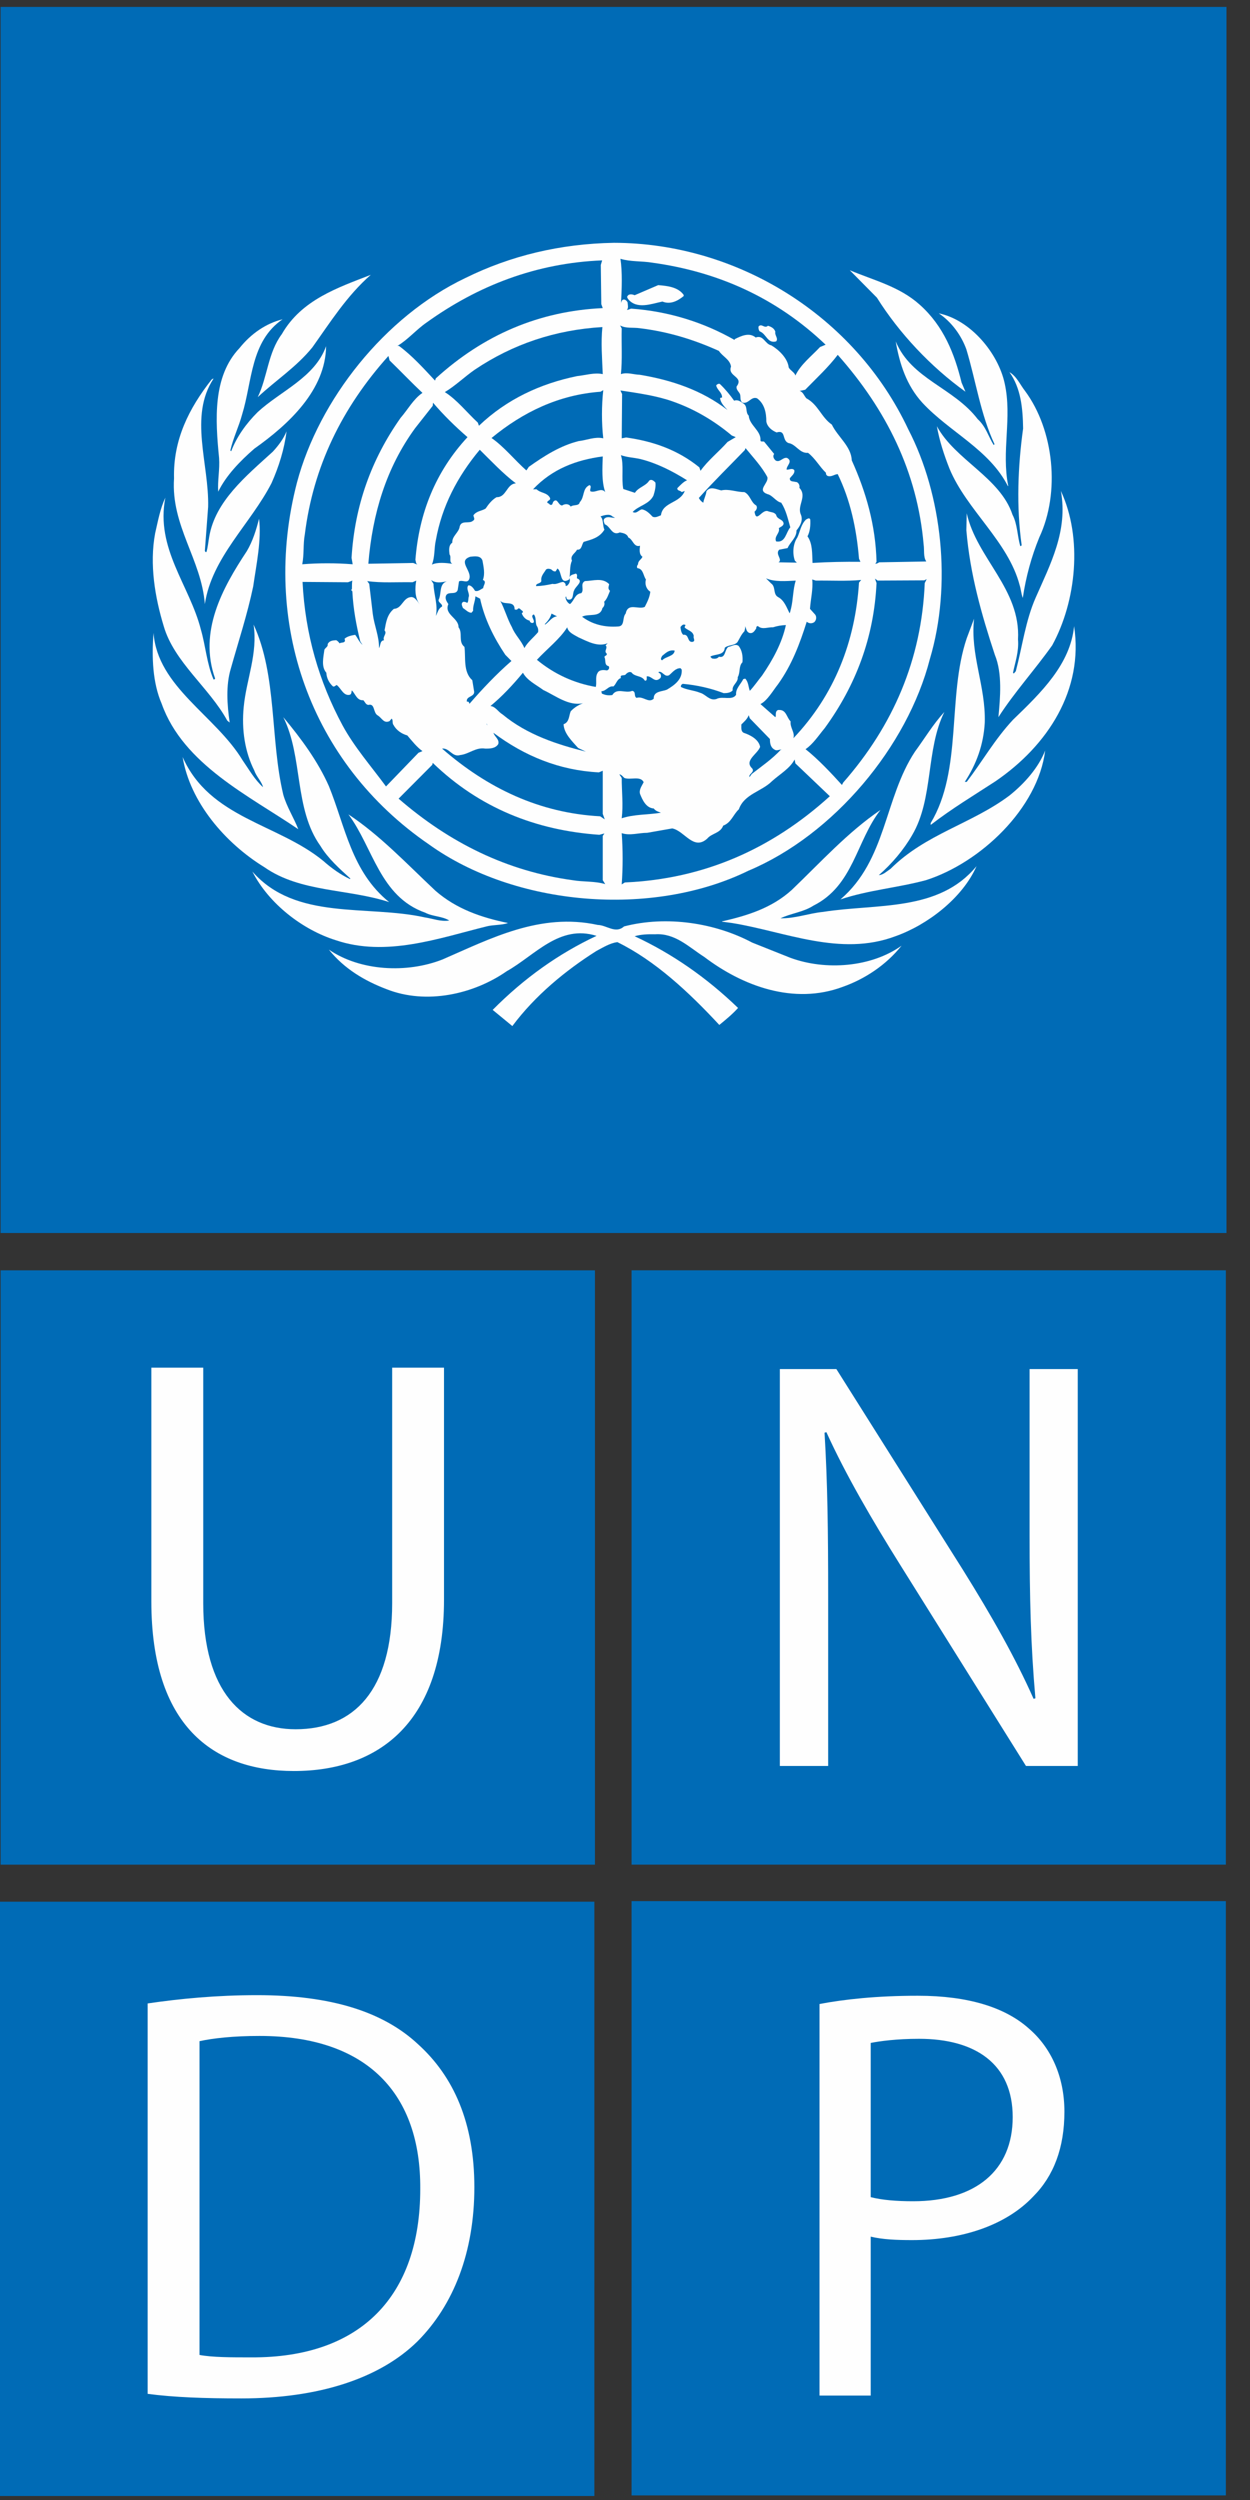 <?xml version="1.0" encoding="UTF-8"?>
<svg width="49px" height="98px" viewBox="0 0 49 98" version="1.1" xmlns="http://www.w3.org/2000/svg" xmlns:xlink="http://www.w3.org/1999/xlink">
    <rect x="0" y="0" width="49" height="98" fill="#333333" stroke="none"/>
    <!-- Generator: Sketch 52.5 (67469) - http://www.bohemiancoding.com/sketch -->
    <title>Group 2</title>
    <desc>Created with Sketch.</desc>
    <g id="Page-1" stroke="none" stroke-width="1" fill="none" fill-rule="evenodd">
        <g id="Group-2" transform="translate(0, -1)">
            <polygon id="Fill-1" fill="#006BB6" points="0.025 74.095 23.322 74.095 23.322 50.797 0.025 50.797"></polygon>
            <path d="M5.933,54.612 L5.933,63.777 C5.933,68.625 8.333,70.424 11.521,70.424 C14.887,70.424 17.405,68.482 17.405,63.707 L17.405,54.612 L15.373,54.612 L15.373,63.845 C15.373,67.267 13.872,68.787 11.588,68.787 C9.511,68.787 7.967,67.307 7.967,63.845 L7.967,54.612 L5.933,54.612 Z" id="Fill-2" fill="#FEFEFE"></path>
            <polygon id="Fill-4" fill="#006BB6" points="24.758 74.094 48.054 74.094 48.054 50.796 24.758 50.796"></polygon>
            <path d="M32.464,70.226 L32.464,63.581 C32.464,60.991 32.44,59.124 32.322,57.163 L32.394,57.14 C33.159,58.824 34.198,60.601 35.28,62.33 L40.218,70.226 L42.248,70.226 L42.248,54.668 L40.36,54.668 L40.36,61.2 C40.36,63.607 40.404,65.495 40.588,67.573 L40.517,67.595 C39.8,65.981 38.883,64.362 37.748,62.541 L32.786,54.668 L30.57,54.668 L30.57,70.226 L32.464,70.226 Z" id="Fill-6" fill="#FEFEFE"></path>
            <polygon id="Fill-7" fill="#006BB6" points="24.758 98.82 48.054 98.82 48.054 75.524 24.758 75.524"></polygon>
            <path d="M40.342,80.528 C39.417,79.695 37.965,79.233 35.978,79.233 C34.363,79.233 33.093,79.374 32.125,79.557 L32.125,94.906 L34.132,94.906 L34.132,88.676 C34.597,88.789 35.149,88.812 35.75,88.812 C37.711,88.812 39.44,88.228 40.501,87.104 C41.311,86.293 41.725,85.184 41.725,83.779 C41.725,82.392 41.193,81.264 40.342,80.528" id="Fill-8" fill="#FEFEFE"></path>
            <path d="M35.795,87.289 C35.148,87.289 34.571,87.242 34.132,87.128 L34.132,81.083 C34.479,81.014 35.148,80.921 36.024,80.921 C38.241,80.921 39.698,81.909 39.698,83.99 C39.698,86.089 38.241,87.289 35.795,87.289" id="Fill-9" fill="#006BB6"></path>
            <polygon id="Fill-10" fill="#006BB6" points="0 98.843 23.299 98.843 23.299 75.547 0 75.547"></polygon>
            <path d="M16.382,81.129 C15.02,79.859 12.968,79.21 10.082,79.21 C8.487,79.21 7.038,79.351 5.788,79.535 L5.788,94.839 C6.826,94.976 8.005,95.018 9.459,95.018 C12.479,95.018 14.879,94.241 16.362,92.785 C17.788,91.356 18.595,89.275 18.595,86.739 C18.595,84.22 17.788,82.399 16.382,81.129" id="Fill-11" fill="#FEFEFE"></path>
            <path d="M9.851,93.409 C9.063,93.409 8.327,93.409 7.821,93.314 L7.821,81.014 C8.351,80.899 9.137,80.809 10.173,80.809 C14.418,80.809 16.499,83.094 16.474,86.807 C16.474,91.007 14.141,93.431 9.851,93.409" id="Fill-12" fill="#006BB6"></path>
            <polygon id="Fill-13" fill="#006BB6" points="0.024 49.334 48.078 49.334 48.078 1.271 0.024 1.271"></polygon>
            <path d="M41.247,26.296 C40.574,27.248 39.761,28.14 39.138,29.113 C39.209,28.344 39.298,27.396 38.997,26.667 C38.479,25.097 38.024,23.505 37.881,21.781 L37.896,21.121 C38.287,22.882 40.016,24.093 39.906,26.067 C39.945,26.545 39.796,26.949 39.71,27.37 L39.74,27.403 L39.819,27.313 C40.074,26.348 40.201,25.327 40.6,24.424 C41.168,23.127 41.873,21.813 41.586,20.245 C42.448,22.096 42.19,24.567 41.247,26.296" id="Fill-14" fill="#FEFEFE"></path>
            <path d="M40.181,16.325 C41.318,17.862 41.567,20.308 40.739,22.069 C40.434,22.817 40.215,23.612 40.094,24.439 C40.034,24.297 40.023,24.105 39.972,23.945 C39.523,22.222 37.89,20.993 37.218,19.367 C37.008,18.834 36.828,18.286 36.725,17.707 C37.441,19.033 39.209,19.719 39.69,21.178 C39.887,21.55 39.876,22.01 39.996,22.408 C40.023,22.408 40.048,22.389 40.048,22.364 C39.838,20.859 39.901,19.282 40.106,17.798 C40.094,16.991 40.016,16.211 39.57,15.588 C39.856,15.755 39.986,16.076 40.181,16.325" id="Fill-15" fill="#FEFEFE"></path>
            <path d="M39.384,16.031 C39.682,17.376 39.249,18.689 39.523,20.046 L39.51,20.057 C38.78,18.617 37.223,17.939 36.155,16.786 C35.533,16.102 35.265,15.267 35.112,14.384 C35.727,15.864 37.377,16.19 38.327,17.432 C38.646,17.719 38.748,18.118 38.953,18.446 L38.985,18.412 C38.439,17.247 38.255,15.933 37.881,14.693 C37.685,14.153 37.308,13.623 36.8,13.283 C38.044,13.539 39.127,14.839 39.384,16.031" id="Fill-16" fill="#FEFEFE"></path>
            <path d="M36.052,12.943 C36.994,13.783 37.417,14.871 37.694,15.999 L37.846,16.356 C36.483,15.379 35.246,14.057 34.375,12.669 L33.311,11.593 C34.247,11.989 35.252,12.226 36.052,12.943" id="Fill-17" fill="#FEFEFE"></path>
            <path d="M18.239,11.9 C20.012,11.024 21.954,10.556 24.065,10.518 C28.893,10.525 33.503,13.36 35.604,17.829 C36.936,20.398 37.315,23.933 36.451,26.833 C35.572,30.258 32.691,33.724 29.336,35.133 C25.559,36.984 20.189,36.522 16.822,34.106 C12.141,30.9 10.226,25.372 11.641,19.917 C12.501,16.676 15.08,13.405 18.239,11.9" id="Fill-18" fill="#FEFEFE"></path>
            <path d="M14.535,11.773 C13.593,12.598 12.94,13.642 12.244,14.617 C11.616,15.391 10.816,15.903 10.103,16.569 C10.488,15.775 10.502,14.826 11.048,14.097 C11.822,12.745 13.258,12.272 14.535,11.773" id="Fill-19" fill="#FEFEFE"></path>
            <path d="M9.388,14.646 C9.843,14.077 10.425,13.679 11.078,13.515 C9.814,14.384 9.893,15.946 9.491,17.247 C9.362,17.728 9.139,18.17 9.029,18.661 L9.063,18.688 C9.276,18.128 9.645,17.607 10.104,17.151 C11.009,16.318 12.342,15.801 12.783,14.57 C12.763,16.28 11.335,17.623 9.971,18.587 C9.405,19.078 8.862,19.642 8.554,20.274 C8.523,19.846 8.621,19.411 8.588,18.95 C8.44,17.458 8.333,15.755 9.388,14.646" id="Fill-20" fill="#FEFEFE"></path>
            <path d="M6.822,19.752 C6.783,18.239 7.409,17.003 8.296,15.877 C8.318,15.864 8.339,15.839 8.37,15.844 C7.398,17.324 8.201,19.187 8.159,20.871 L8.03,22.595 C8.046,22.606 8.046,22.658 8.093,22.638 C8.15,22.448 8.165,22.241 8.201,22.044 C8.434,20.652 9.639,19.667 10.694,18.706 C10.921,18.459 11.115,18.2 11.232,17.908 C11.149,18.598 10.93,19.297 10.644,19.938 C9.823,21.538 8.304,22.849 8.03,24.681 C7.897,22.929 6.698,21.615 6.822,19.752" id="Fill-21" fill="#FEFEFE"></path>
            <path d="M6.082,21.902 C6.192,21.428 6.278,20.941 6.482,20.507 C6.089,22.506 7.434,23.945 7.875,25.682 C8.061,26.327 8.108,27.025 8.37,27.633 C8.396,27.647 8.416,27.621 8.434,27.602 C7.775,25.757 8.722,24.047 9.675,22.606 C9.906,22.216 10.042,21.779 10.155,21.333 C10.256,22.165 10.049,23.127 9.925,23.99 C9.694,25.092 9.349,26.135 9.049,27.206 C8.849,27.869 8.902,28.626 9.004,29.325 L8.908,29.247 C8.207,27.961 6.826,26.955 6.418,25.546 C6.078,24.425 5.853,23.127 6.082,21.902" id="Fill-22" fill="#FEFEFE"></path>
            <path d="M6.019,25.809 C6.173,27.929 8.453,29.05 9.51,30.804 C9.76,31.162 9.978,31.558 10.311,31.858 C10.257,31.635 10.049,31.444 9.972,31.212 C9.6,30.477 9.465,29.601 9.554,28.709 C9.658,27.628 10.112,26.621 9.94,25.482 C10.867,27.486 10.586,29.985 11.105,32.154 C11.24,32.629 11.516,33.05 11.693,33.506 C9.786,32.205 7.184,30.969 6.338,28.587 C5.982,27.767 5.943,26.75 6.019,25.809" id="Fill-23" fill="#FEFEFE"></path>
            <path d="M7.159,30.675 C8.222,33.082 10.886,33.281 12.673,34.748 C12.998,35.036 13.348,35.286 13.717,35.459 L13.735,35.439 C13.325,35.068 12.853,34.646 12.564,34.165 C11.52,32.712 11.886,30.675 11.105,29.113 C11.816,29.964 12.462,30.846 12.891,31.813 C13.534,33.391 13.775,35.169 15.255,36.363 C13.65,35.836 11.778,35.984 10.368,34.997 C8.825,34.05 7.448,32.443 7.159,30.675" id="Fill-24" fill="#FEFEFE"></path>
            <path d="M9.893,35.165 C11.595,37.105 14.385,36.457 16.657,36.963 C16.974,37.01 17.271,37.137 17.612,37.085 C17.34,36.913 16.964,36.932 16.668,36.777 C14.888,36.149 14.626,34.223 13.658,32.924 C14.895,33.743 15.933,34.849 17.072,35.92 C17.893,36.635 18.877,36.97 19.914,37.182 C19.666,37.272 19.338,37.246 19.069,37.316 C17.207,37.778 15.13,38.527 13.153,37.853 C11.867,37.449 10.539,36.433 9.893,35.165" id="Fill-25" fill="#FEFEFE"></path>
            <path d="M33.037,39.684 C31.115,40.402 29.11,39.652 27.61,38.514 C27.005,38.128 26.467,37.571 25.678,37.624 C25.396,37.617 25.12,37.629 24.878,37.7 C26.337,38.379 27.691,39.313 28.932,40.512 C28.72,40.748 28.452,40.971 28.197,41.178 C27.005,39.893 25.678,38.654 24.2,37.931 C23.913,37.969 23.634,38.142 23.376,38.28 C22.17,39.043 20.977,40.024 20.084,41.222 L19.313,40.588 C20.543,39.346 21.903,38.379 23.385,37.686 C21.928,37.227 20.973,38.448 19.866,39.07 C18.572,39.973 16.715,40.395 15.151,39.775 C14.31,39.455 13.5,38.986 12.891,38.224 C14.123,39.07 15.952,39.16 17.347,38.611 C19.224,37.797 21.168,36.766 23.429,37.257 C23.784,37.265 24.128,37.617 24.462,37.316 C26.141,36.88 28.041,37.181 29.487,37.95 L30.98,38.545 C32.365,39.056 34.158,38.918 35.342,38.07 C34.733,38.832 33.901,39.378 33.037,39.684" id="Fill-26" fill="#FEFEFE"></path>
            <path d="M35.099,37.701 C32.938,38.514 30.769,37.516 28.701,37.183 L28.304,37.13 L28.304,37.118 C29.291,36.894 30.251,36.599 31.038,35.885 C32.197,34.773 33.228,33.628 34.515,32.75 C33.561,33.973 33.461,35.713 31.885,36.502 C31.491,36.757 31.001,36.802 30.597,36.997 C31.173,37.009 31.697,36.802 32.268,36.746 C34.382,36.414 36.8,36.754 38.281,34.952 C37.73,36.206 36.356,37.257 35.099,37.701" id="Fill-27" fill="#FEFEFE"></path>
            <path d="M36.294,35.504 C35.195,35.799 34.018,35.895 32.945,36.258 C34.758,34.704 34.657,32.295 35.866,30.465 C36.25,29.943 36.57,29.399 37.019,28.909 C36.285,30.387 36.603,32.301 35.757,33.735 C35.432,34.303 34.965,34.856 34.45,35.306 C34.619,35.297 34.767,35.153 34.912,35.056 C36.29,33.685 38.084,33.3 39.569,32.186 C40.164,31.711 40.709,31.091 40.971,30.42 C40.689,32.691 38.429,34.824 36.294,35.504" id="Fill-28" fill="#FEFEFE"></path>
            <path d="M39.017,31.63 C38.165,32.185 37.302,32.703 36.483,33.337 L36.483,33.264 C37.74,31.175 37.122,28.311 37.896,26.02 L38.184,25.253 C38.025,26.678 38.645,27.889 38.603,29.325 C38.556,30.191 38.274,30.958 37.82,31.649 L37.896,31.649 C38.512,30.842 38.992,29.985 39.71,29.215 C40.824,28.14 41.956,27.04 42.105,25.546 C42.481,28.036 41.086,30.218 39.017,31.63" id="Fill-29" fill="#FEFEFE"></path>
            <path d="M29.379,31.464 L29.468,31.34 C29.854,31.04 30.269,30.756 30.61,30.387 L30.655,30.387 C30.576,30.362 30.479,30.437 30.392,30.401 C30.21,30.317 30.181,30.156 30.181,29.97 L29.392,29.158 L29.35,29.036 C29.291,29.191 29.174,29.286 29.061,29.399 C29.067,29.503 29.029,29.658 29.152,29.726 C29.407,29.811 29.74,29.979 29.797,30.278 C29.695,30.562 29.155,30.816 29.487,31.124 C29.596,31.277 29.335,31.334 29.379,31.464" id="Fill-30" fill="#006BB6"></path>
            <path d="M24.801,21.07 C24.949,21.152 25.031,21 25.156,20.967 C25.333,20.988 25.472,21.141 25.582,21.255 C25.696,21.307 25.806,21.237 25.909,21.199 C25.98,20.667 26.646,20.743 26.843,20.246 L26.723,20.29 C26.671,20.219 26.544,20.251 26.551,20.136 C26.658,20.031 26.8,19.872 26.934,19.828 C26.36,19.469 25.762,19.161 25.108,18.996 C24.855,18.937 24.584,18.931 24.339,18.842 C24.462,19.207 24.353,19.745 24.432,20.169 L24.889,20.319 C25.027,20.096 25.319,20.053 25.448,19.841 C25.531,19.77 25.625,19.841 25.693,19.917 C25.713,20.09 25.667,20.262 25.615,20.429 C25.442,20.776 25.031,20.818 24.801,21.07" id="Fill-31" fill="#006BB6"></path>
            <path d="M31.624,25.372 C31.353,26.232 31.039,27.068 30.501,27.819 C30.291,28.087 30.082,28.461 29.81,28.6 L30.392,29.113 C30.422,29.081 30.406,29.029 30.412,28.985 C30.412,28.909 30.449,28.818 30.545,28.831 C30.826,28.824 30.833,29.125 30.993,29.28 C30.96,29.524 31.173,29.715 31.101,29.939 C32.717,28.236 33.524,26.148 33.673,23.837 L33.759,23.734 C33.183,23.79 32.574,23.751 31.981,23.76 L31.839,23.715 C31.879,24.105 31.776,24.484 31.752,24.868 L31.959,25.098 C32.021,25.187 31.998,25.322 31.916,25.391 C31.825,25.451 31.711,25.446 31.624,25.372" id="Fill-32" fill="#006BB6"></path>
            <path d="M30.082,19.705 C29.867,19.296 29.523,18.931 29.225,18.566 L29.195,18.644 C28.605,19.257 27.957,19.891 27.395,20.52 C27.432,20.596 27.496,20.667 27.57,20.705 C27.592,20.551 27.677,20.417 27.692,20.257 C27.843,20.046 28.076,20.18 28.272,20.224 C28.58,20.153 28.868,20.295 29.181,20.29 C29.414,20.404 29.433,20.699 29.644,20.814 C29.701,20.895 29.657,20.994 29.578,21.057 C29.644,21.538 29.873,20.929 30.118,21.044 C30.219,21.084 30.347,21.07 30.423,21.179 C30.462,21.377 30.705,21.341 30.718,21.531 C30.699,21.627 30.597,21.651 30.53,21.705 C30.59,21.895 30.335,22.017 30.423,22.223 C30.794,22.293 30.808,21.863 30.98,21.672 C30.885,21.341 30.814,21 30.624,20.705 C30.413,20.661 30.285,20.409 30.072,20.366 C29.662,20.204 30.135,19.949 30.082,19.705" id="Fill-33" fill="#006BB6"></path>
            <path d="M24.371,33.077 C24.846,32.917 25.397,32.942 25.909,32.859 C25.808,32.82 25.703,32.796 25.626,32.692 C25.326,32.673 25.185,32.36 25.089,32.122 C25.043,31.951 25.161,31.809 25.232,31.661 C25.104,31.399 24.707,31.588 24.475,31.496 C24.412,31.442 24.365,31.365 24.278,31.353 L24.371,31.496 C24.371,32.021 24.436,32.559 24.371,33.077" id="Fill-34" fill="#006BB6"></path>
            <path d="M24.783,28.081 C24.949,28.113 24.832,28.293 24.954,28.357 C25.216,28.273 25.418,28.58 25.626,28.389 C25.615,28.086 25.956,28.113 26.14,28.036 C26.43,27.865 26.756,27.633 26.723,27.248 L26.676,27.193 C26.477,27.193 26.376,27.345 26.232,27.466 C26.049,27.57 25.958,27.274 25.811,27.345 C25.819,27.378 25.852,27.39 25.877,27.403 C25.915,27.448 25.928,27.543 25.877,27.589 C25.659,27.788 25.558,27.492 25.352,27.511 L25.352,27.589 C25.359,27.633 25.339,27.704 25.276,27.678 C25.147,27.466 24.885,27.543 24.756,27.36 C24.675,27.314 24.596,27.37 24.539,27.422 C24.494,27.519 24.29,27.409 24.339,27.578 C24.181,27.633 24.163,27.805 24.047,27.909 C23.847,27.875 23.759,28.1 23.572,28.095 C23.591,28.135 23.572,28.198 23.628,28.203 C23.745,28.254 23.859,28.266 24.001,28.247 C24.192,27.941 24.514,28.198 24.783,28.081" id="Fill-35" fill="#006BB6"></path>
            <path d="M26.675,25.579 C26.684,25.674 26.699,25.803 26.78,25.884 C27.029,25.847 26.923,26.193 27.152,26.161 C27.281,26.123 27.16,26.014 27.196,25.931 C27.16,25.738 26.972,25.718 26.843,25.604 C26.831,25.566 26.858,25.533 26.875,25.502 C26.78,25.451 26.736,25.508 26.675,25.579" id="Fill-36" fill="#006BB6"></path>
            <path d="M26.384,16.742 C25.735,16.51 25.026,16.414 24.321,16.307 L24.386,16.448 L24.372,18.182 L24.54,18.149 C25.601,18.296 26.573,18.636 27.415,19.321 L27.46,19.457 C27.745,19.052 28.182,18.706 28.52,18.324 L28.841,18.136 L28.687,18.073 C27.983,17.483 27.217,17.036 26.384,16.742" id="Fill-37" fill="#006BB6"></path>
            <path d="M14.474,23.888 L14.613,25.066 C14.67,25.521 14.869,25.956 14.856,26.404 C14.925,26.309 14.882,26.116 15.055,26.097 C14.983,25.956 15.19,25.835 15.074,25.713 C15.131,25.407 15.168,25.092 15.44,24.867 C15.766,24.855 15.792,24.424 16.118,24.405 C16.284,24.398 16.387,24.623 16.46,24.699 C16.254,24.452 16.264,24.042 16.317,23.76 L16.175,23.824 C15.58,23.812 14.96,23.86 14.395,23.779 L14.474,23.888 Z" id="Fill-38" fill="#006BB6"></path>
            <path d="M25.955,26.884 C26.107,26.726 26.431,26.731 26.446,26.502 C26.221,26.466 26.107,26.589 25.955,26.712 C25.934,26.76 25.865,26.85 25.955,26.884" id="Fill-39" fill="#006BB6"></path>
            <path d="M30.028,23.671 L30.225,23.868 C30.422,24.003 30.291,24.289 30.501,24.406 C30.747,24.533 30.839,24.822 30.951,25.04 C30.987,24.983 30.987,24.912 31.008,24.855 C31.094,24.502 31.083,24.106 31.192,23.76 C30.807,23.779 30.364,23.817 30.028,23.671" id="Fill-40" fill="#006BB6"></path>
            <path d="M27.446,28.158 C27.664,28.215 27.812,28.486 28.085,28.401 C28.317,28.273 28.701,28.478 28.855,28.235 C28.83,27.998 29.035,27.825 29.137,27.621 L29.213,27.602 C29.342,27.735 29.336,27.935 29.393,28.081 C29.571,27.89 29.713,27.678 29.873,27.481 C30.294,26.866 30.655,26.206 30.807,25.502 C30.636,25.509 30.461,25.538 30.303,25.59 C30.118,25.578 29.892,25.687 29.733,25.559 C29.676,25.509 29.635,25.585 29.645,25.635 C29.579,25.731 29.514,25.853 29.368,25.809 C29.252,25.758 29.252,25.635 29.213,25.547 C29.219,25.616 29.195,25.681 29.182,25.744 C29.047,25.885 29.001,26.02 28.907,26.173 C28.773,26.321 28.554,26.269 28.412,26.391 C28.387,26.698 28.047,26.633 27.856,26.731 C27.842,26.768 27.888,26.776 27.906,26.809 C27.998,26.833 28.117,26.833 28.182,26.743 C28.452,26.815 28.394,26.476 28.55,26.359 C28.684,26.339 28.812,26.225 28.949,26.316 C29.093,26.487 29.125,26.735 29.104,26.961 C28.949,27.114 29.028,27.364 28.919,27.544 C28.944,27.755 28.687,27.85 28.721,28.063 C28.638,28.158 28.495,28.172 28.368,28.172 C27.864,27.979 27.33,27.858 26.766,27.806 C26.716,27.825 26.683,27.869 26.692,27.929 C26.922,28.049 27.203,28.057 27.446,28.158" id="Fill-41" fill="#006BB6"></path>
            <path d="M23.628,33.768 L23.693,33.671 L23.495,33.724 C20.998,33.551 18.788,32.667 16.964,30.905 L16.944,30.982 L15.625,32.307 C17.621,34.038 19.878,35.153 22.45,35.504 C22.862,35.575 23.33,35.535 23.725,35.658 L23.628,35.504 L23.628,33.768 Z" id="Fill-42" fill="#006BB6"></path>
            <path d="M21.047,26.865 C21.733,27.429 22.502,27.78 23.355,27.928 C23.399,27.756 23.329,27.538 23.419,27.392 C23.483,27.248 23.655,27.256 23.784,27.28 C23.859,27.274 23.907,27.179 23.859,27.113 C23.675,27.078 23.759,26.871 23.693,26.756 C23.703,26.693 23.809,26.705 23.784,26.621 C23.655,26.519 23.846,26.404 23.738,26.295 C23.769,26.274 23.793,26.236 23.824,26.213 C23.438,26.376 23.024,26.14 22.683,25.988 C22.514,25.889 22.273,25.795 22.235,25.59 C21.96,26.038 21.431,26.448 21.047,26.865" id="Fill-43" fill="#006BB6"></path>
            <path d="M20.389,24.868 C20.327,24.835 20.319,24.843 20.267,24.898 C20.236,24.898 20.197,24.905 20.173,24.886 C20.173,24.521 19.762,24.74 19.609,24.549 C19.788,24.879 19.884,25.258 20.069,25.589 C20.185,25.884 20.44,26.116 20.556,26.405 C20.679,26.173 20.921,25.988 21.095,25.777 C21.107,25.682 21.088,25.597 21.035,25.527 C20.978,25.391 21.029,25.201 20.926,25.086 C20.761,25.144 20.985,25.31 20.914,25.407 C20.845,25.45 20.766,25.391 20.761,25.327 C20.614,25.303 20.498,25.174 20.452,25.039 C20.574,24.963 20.422,24.93 20.389,24.868" id="Fill-44" fill="#006BB6"></path>
            <path d="M21.619,25.053 C21.578,25.213 21.472,25.352 21.354,25.469 L21.376,25.481 C21.529,25.371 21.64,25.175 21.837,25.162 L21.619,25.053 Z" id="Fill-45" fill="#006BB6"></path>
            <path d="M23.476,31.277 C21.919,31.199 20.556,30.631 19.345,29.727 C19.383,29.88 19.588,29.979 19.531,30.169 C19.422,30.345 19.198,30.347 19.019,30.345 C18.652,30.284 18.384,30.561 18.041,30.598 C17.726,30.695 17.617,30.309 17.329,30.345 C19.108,31.896 21.142,32.871 23.527,32.999 L23.707,33.121 L23.628,32.904 L23.628,31.213 L23.476,31.277 Z" id="Fill-46" fill="#006BB6"></path>
            <path d="M16.56,30.444 C16.342,30.29 16.149,30.043 15.965,29.828 C15.752,29.772 15.535,29.625 15.426,29.42 C15.363,29.348 15.422,29.223 15.35,29.171 L15.271,29.267 C15.046,29.375 14.968,29.144 14.813,29.049 C14.613,28.942 14.711,28.563 14.44,28.633 C14.338,28.627 14.306,28.511 14.241,28.448 C13.993,28.472 13.928,28.197 13.793,28.063 C13.768,28.122 13.793,28.197 13.717,28.235 C13.461,28.294 13.373,27.98 13.197,27.851 C13.152,27.87 13.121,27.924 13.055,27.91 C12.904,27.775 12.802,27.582 12.792,27.371 C12.582,27.132 12.679,26.756 12.717,26.466 C12.756,26.39 12.868,26.347 12.845,26.251 C12.904,26.116 13.046,26.103 13.18,26.096 C13.232,26.123 13.283,26.173 13.307,26.219 C13.39,26.167 13.578,26.225 13.506,26.039 C13.614,25.943 13.775,25.909 13.923,25.884 C14.025,26.014 14.075,26.162 14.212,26.281 L14.122,26.142 C13.968,25.514 13.847,24.873 13.813,24.195 C13.819,24.157 13.732,24.138 13.782,24.1 L13.793,24.119 C13.802,23.977 13.789,23.856 13.813,23.759 L13.641,23.825 L11.86,23.811 C11.961,25.859 12.507,27.723 13.428,29.435 C13.884,30.278 14.55,31.039 15.131,31.829 L16.404,30.509 L16.56,30.444 Z" id="Fill-47" fill="#006BB6"></path>
            <path d="M18.609,15.493 C18.211,15.769 17.847,16.127 17.437,16.37 C17.914,16.671 18.303,17.171 18.73,17.566 L18.775,17.689 C19.866,16.646 21.19,16.038 22.618,15.744 C22.957,15.709 23.299,15.595 23.628,15.666 C23.604,15.057 23.551,14.423 23.614,13.821 C21.758,13.931 20.097,14.493 18.609,15.493" id="Fill-48" fill="#006BB6"></path>
            <path d="M17.085,22.178 C17.014,22.484 17.053,22.841 16.93,23.133 C17.157,23.027 17.482,23.068 17.73,23.1 C17.587,23.022 17.707,22.838 17.621,22.734 C17.604,22.576 17.576,22.377 17.73,22.273 C17.714,22.011 17.992,21.876 18.02,21.639 C18.091,21.371 18.397,21.552 18.545,21.41 C18.64,21.358 18.559,21.268 18.559,21.198 C18.686,21.024 18.885,21.033 19.037,20.935 C19.147,20.769 19.288,20.589 19.467,20.489 C19.853,20.502 19.858,19.963 20.223,19.949 C19.724,19.572 19.249,19.067 18.807,18.63 C17.925,19.687 17.321,20.852 17.085,22.178" id="Fill-49" fill="#006BB6"></path>
            <path d="M17.329,24.776 C17.348,24.661 17.176,24.63 17.193,24.514 C17.316,24.278 17.2,23.893 17.514,23.79 C17.291,23.83 17.092,23.874 16.9,23.735 L16.993,23.888 C17.007,24.311 17.176,24.714 17.085,25.144 C17.157,25.021 17.176,24.855 17.329,24.776" id="Fill-50" fill="#006BB6"></path>
            <polygon id="Fill-51" fill="#006BB6" points="19.095 29.399 19.069 29.355 19.095 29.435"></polygon>
            <path d="M16.964,16.907 L16.271,17.787 C15.139,19.34 14.598,21.141 14.439,23.099 L16.196,23.068 L16.362,23.132 C16.292,23.086 16.308,23.01 16.284,22.946 C16.426,21.121 17.067,19.496 18.326,18.137 C17.84,17.715 17.384,17.268 16.974,16.786 L16.964,16.907 Z" id="Fill-52" fill="#006BB6"></path>
            <path d="M22.372,28.882 C22.514,28.732 22.679,28.633 22.853,28.568 C22.285,28.684 21.784,28.275 21.298,28.049 C21.023,27.844 20.663,27.677 20.499,27.371 C20.119,27.832 19.672,28.312 19.224,28.677 C19.42,28.69 19.531,28.909 19.699,29.005 C20.66,29.804 21.856,30.19 22.967,30.465 L22.663,30.322 C22.432,30.061 22.104,29.752 22.093,29.389 C22.322,29.31 22.298,29.056 22.372,28.882" id="Fill-53" fill="#006BB6"></path>
            <path d="M17.993,23.791 L17.942,24.13 C17.866,24.33 17.615,24.182 17.502,24.317 C17.419,24.444 17.507,24.579 17.576,24.681 C17.398,25.092 17.983,25.221 17.974,25.589 C18.153,25.821 17.95,26.154 18.207,26.359 C18.262,26.775 18.148,27.339 18.514,27.665 L18.579,28.063 C18.653,28.337 18.251,28.265 18.303,28.511 C18.381,28.473 18.398,28.575 18.404,28.599 L18.404,28.588 C18.898,28.017 19.467,27.416 20.048,26.911 L19.807,26.667 C19.352,25.987 18.993,25.264 18.821,24.47 L18.636,24.375 C18.628,24.579 18.532,24.74 18.546,24.944 L18.48,25.021 C18.347,25.016 18.262,24.905 18.148,24.835 C18.122,24.765 18.051,24.65 18.162,24.592 C18.226,24.587 18.27,24.606 18.317,24.635 C18.374,24.567 18.347,24.464 18.381,24.375 C18.398,24.22 18.262,24.079 18.358,23.946 C18.48,23.934 18.572,24.079 18.622,24.162 C18.743,24.201 18.839,24.101 18.942,24.054 C18.942,23.946 19.095,23.797 18.929,23.735 C19.021,23.484 18.955,23.221 18.914,22.979 C18.846,22.768 18.609,22.806 18.436,22.824 C17.918,22.991 18.521,23.382 18.393,23.702 C18.319,23.888 18.128,23.715 17.993,23.791" id="Fill-54" fill="#006BB6"></path>
            <path d="M34.404,23.759 L34.298,23.682 L34.36,23.855 C34.26,25.988 33.549,27.869 32.328,29.544 C32.094,29.824 31.873,30.168 31.577,30.368 C32.064,30.752 32.603,31.327 33.004,31.771 L33.054,31.676 C35.015,29.44 36.128,26.85 36.25,23.855 L36.327,23.702 L36.232,23.749 L34.404,23.759 Z" id="Fill-55" fill="#006BB6"></path>
            <path d="M17.053,15.92 L17.085,15.831 C18.954,14.129 21.132,13.193 23.628,13.078 L23.571,12.925 L23.551,11.387 L23.604,11.207 C21.03,11.31 18.743,12.188 16.715,13.648 C16.324,13.917 15.978,14.326 15.58,14.558 L15.637,14.558 C16.143,14.928 16.625,15.461 17.053,15.92" id="Fill-56" fill="#006BB6"></path>
            <path d="M23.541,16.356 C21.914,16.473 20.503,17.15 19.268,18.17 C19.756,18.507 20.19,19.051 20.633,19.441 C20.665,19.398 20.697,19.354 20.728,19.302 C21.338,18.868 21.966,18.47 22.682,18.291 C23,18.258 23.316,18.107 23.648,18.182 C23.58,17.579 23.58,16.915 23.648,16.293 L23.541,16.356 Z" id="Fill-57" fill="#006BB6"></path>
            <path d="M23.628,18.892 C22.598,19.027 21.65,19.379 20.896,20.18 L21.034,20.18 C21.19,20.334 21.438,20.301 21.554,20.507 C21.612,20.622 21.445,20.609 21.452,20.704 C21.485,20.732 21.529,20.737 21.554,20.783 C21.676,20.825 21.65,20.712 21.697,20.66 C21.855,20.501 21.882,20.815 22.035,20.815 C22.144,20.744 22.297,20.737 22.372,20.859 C22.477,20.768 22.695,20.851 22.726,20.687 C22.928,20.475 22.817,20.149 23.111,20.015 C23.212,20.072 23.105,20.168 23.143,20.258 C23.34,20.34 23.566,20.091 23.725,20.291 C23.579,19.872 23.614,19.354 23.628,18.892" id="Fill-58" fill="#006BB6"></path>
            <path d="M23.693,21.762 C23.502,22.081 23.182,22.152 22.881,22.242 C22.797,22.343 22.817,22.568 22.618,22.548 C22.555,22.69 22.336,22.774 22.421,22.979 C22.316,23.196 22.367,23.477 22.312,23.715 C21.932,23.952 22.04,23.4 21.851,23.285 L21.784,23.395 C21.711,23.414 21.659,23.368 21.606,23.319 C21.549,23.296 21.451,23.277 21.401,23.331 C21.317,23.474 21.189,23.586 21.221,23.779 C21.184,23.894 20.992,23.856 21.017,23.977 C21.23,23.972 21.458,23.933 21.663,23.887 C21.812,23.925 21.932,23.818 22.081,23.812 C22.129,23.837 22.192,23.887 22.169,23.965 L22.221,23.965 C22.322,23.887 22.367,23.77 22.322,23.658 C22.336,23.523 22.484,23.523 22.572,23.484 C22.656,23.523 22.605,23.605 22.618,23.671 C22.906,23.779 22.549,23.99 22.507,24.143 C22.432,24.266 22.507,24.541 22.265,24.503 C22.221,24.49 22.192,24.444 22.203,24.393 L22.169,24.393 C22.164,24.496 22.243,24.637 22.344,24.68 C22.521,24.533 22.527,24.284 22.787,24.251 C22.918,24.11 22.726,23.894 22.927,23.779 C23.259,23.77 23.615,23.631 23.879,23.899 C23.859,24.014 23.817,24.068 23.912,24.162 C23.846,24.312 23.805,24.47 23.682,24.591 C23.713,24.675 23.688,24.776 23.615,24.836 C23.527,25.225 23.078,25.039 22.817,25.175 C23.221,25.481 23.706,25.596 24.231,25.558 C24.506,25.547 24.384,25.206 24.526,25.053 C24.615,24.606 25.027,24.912 25.275,24.79 C25.372,24.6 25.468,24.413 25.492,24.195 C25.332,24.094 25.27,23.899 25.32,23.715 C25.212,23.567 25.222,23.298 24.986,23.271 C24.95,23.222 24.979,23.155 25.012,23.12 C25.007,22.979 25.146,22.933 25.184,22.824 C25.039,22.728 25.077,22.518 25.089,22.394 C24.839,22.467 24.813,22.139 24.629,22.07 C24.583,21.92 24.424,21.895 24.296,21.871 C23.987,22.018 23.937,21.639 23.706,21.551 C23.682,21.48 23.627,21.377 23.706,21.32 C23.824,21.224 23.975,21.306 24.11,21.299 L24.001,21.242 C23.899,21.128 23.674,21.199 23.54,21.242 C23.668,21.37 23.615,21.601 23.693,21.762" id="Fill-59" fill="#006BB6"></path>
            <path d="M13.825,23.12 L13.781,22.869 C13.903,20.825 14.555,19.009 15.702,17.382 C15.988,17.054 16.201,16.647 16.56,16.401 C16.144,16.011 15.711,15.555 15.272,15.129 L15.227,14.953 C13.402,16.985 12.277,19.301 11.949,21.948 C11.877,22.331 11.926,22.728 11.848,23.12 C12.488,23.068 13.183,23.068 13.825,23.12" id="Fill-60" fill="#006BB6"></path>
            <path d="M31.149,30.772 C30.967,31.122 30.571,31.346 30.269,31.616 C29.854,32.034 29.174,32.121 28.963,32.725 C28.741,32.929 28.664,33.249 28.35,33.364 C28.233,33.672 27.906,33.654 27.721,33.876 C27.183,34.357 26.836,33.569 26.352,33.474 L25.372,33.646 C25.031,33.646 24.692,33.768 24.371,33.659 C24.419,34.31 24.419,35.016 24.371,35.669 L24.493,35.592 C27.581,35.459 30.244,34.286 32.529,32.212 L31.179,30.925 L31.149,30.772 Z" id="Fill-61" fill="#006BB6"></path>
            <path d="M24.34,12.91 C24.34,12.854 24.365,12.804 24.399,12.759 C24.488,12.706 24.562,12.785 24.6,12.847 C24.608,12.938 24.647,13.092 24.571,13.143 C24.647,13.156 24.688,13.099 24.755,13.099 C26.221,13.207 27.58,13.635 28.798,14.328 L28.798,14.296 C29.047,14.173 29.367,14.014 29.623,14.23 C29.931,14.116 29.988,14.494 30.237,14.538 C30.54,14.718 30.88,15.052 30.917,15.404 C30.973,15.519 31.155,15.601 31.179,15.723 C31.384,15.288 31.794,14.978 32.147,14.602 L32.364,14.513 C30.431,12.668 28.132,11.649 25.569,11.297 C25.161,11.228 24.711,11.266 24.321,11.144 C24.399,11.649 24.378,12.342 24.34,12.91" id="Fill-62" fill="#006BB6"></path>
            <path d="M24.34,15.666 C24.583,15.581 24.832,15.685 25.078,15.691 C26.332,15.898 27.518,16.299 28.519,17.074 C28.4,16.945 28.252,16.8 28.226,16.613 C28.247,16.588 28.273,16.583 28.304,16.588 C28.318,16.388 28.105,16.286 28.075,16.107 C28.105,16.07 28.152,16.031 28.217,16.05 C28.431,16.255 28.616,16.48 28.778,16.708 C28.919,16.652 29.035,16.742 29.138,16.817 C29.323,16.926 29.208,17.164 29.35,17.293 C29.375,17.67 29.836,17.881 29.811,18.258 C29.814,18.348 29.924,18.277 29.962,18.323 L30.347,18.795 C30.276,18.886 30.335,18.995 30.413,19.057 C30.585,19.137 30.681,18.917 30.852,18.95 C31.102,19.091 30.814,19.257 30.838,19.412 C30.935,19.417 31.059,19.334 31.136,19.431 C31.167,19.572 31.019,19.661 30.96,19.752 C30.96,19.891 31.076,19.861 31.179,19.891 C31.294,19.885 31.365,20.027 31.335,20.123 C31.654,20.456 31.237,20.814 31.392,21.167 C31.492,21.395 31.365,21.621 31.222,21.793 C31.231,22.076 30.973,22.248 30.874,22.485 L30.546,22.548 C30.371,22.721 30.695,22.933 30.519,23.043 L31.237,23.056 L31.159,22.979 C31.059,22.699 31.083,22.318 31.256,22.069 C31.365,21.839 31.392,21.562 31.597,21.365 C31.641,21.352 31.722,21.269 31.762,21.365 C31.775,21.583 31.757,21.832 31.654,22.024 C31.86,22.318 31.832,22.703 31.851,23.067 C32.485,23.028 33.107,23.017 33.729,23.023 L33.673,22.9 C33.575,21.717 33.332,20.596 32.838,19.585 C32.704,19.593 32.608,19.699 32.455,19.661 C32.403,19.643 32.37,19.593 32.378,19.534 C32.121,19.29 31.96,18.97 31.674,18.751 C31.343,18.784 31.198,18.405 30.904,18.367 C30.642,18.258 30.822,17.836 30.442,17.952 C30.257,17.875 30.076,17.734 30.04,17.523 C30.04,17.189 29.975,16.831 29.676,16.613 C29.443,16.529 29.35,16.836 29.117,16.786 C28.989,16.721 29.047,16.556 29.007,16.447 C28.962,16.35 28.854,16.28 28.874,16.151 C29.174,15.755 28.508,15.764 28.656,15.371 C28.616,15.088 28.329,14.98 28.181,14.756 C27.189,14.308 26.197,14.003 25.078,13.866 C24.802,13.827 24.546,13.885 24.309,13.758 L24.371,13.877 C24.357,14.475 24.399,15.108 24.34,15.666" id="Fill-63" fill="#006BB6"></path>
            <path d="M31.344,16.325 C31.479,16.357 31.52,16.517 31.61,16.614 C32.075,16.862 32.197,17.363 32.608,17.644 C32.839,18.126 33.37,18.496 33.389,19.046 C33.944,20.277 34.324,21.576 34.36,23.024 L34.312,23.1 C34.368,23.1 34.418,23.074 34.463,23.043 L36.31,23.01 C36.188,22.831 36.239,22.569 36.207,22.352 C35.962,19.502 34.746,17.062 32.839,14.91 C32.484,15.383 32.006,15.825 31.563,16.279 L31.344,16.325 Z" id="Fill-64" fill="#006BB6"></path>
            <path d="M24.6,12.606 C24.656,12.503 24.802,12.54 24.878,12.573 L25.801,12.177 C26.171,12.207 26.58,12.253 26.8,12.56 L26.8,12.606 C26.569,12.796 26.276,12.949 25.968,12.821 C25.544,12.906 24.953,13.149 24.615,12.714 C24.6,12.682 24.563,12.636 24.6,12.606" id="Fill-65" fill="#FEFEFE"></path>
            <path d="M30.103,13.769 C30.231,13.81 30.347,13.867 30.393,14.002 C30.358,14.146 30.527,14.269 30.423,14.384 C30.076,14.474 30.046,14.084 29.777,13.988 C29.739,13.935 29.727,13.872 29.733,13.802 C29.853,13.655 29.968,13.898 30.103,13.769" id="Fill-66" fill="#FEFEFE"></path>
        </g>
    </g>
</svg>